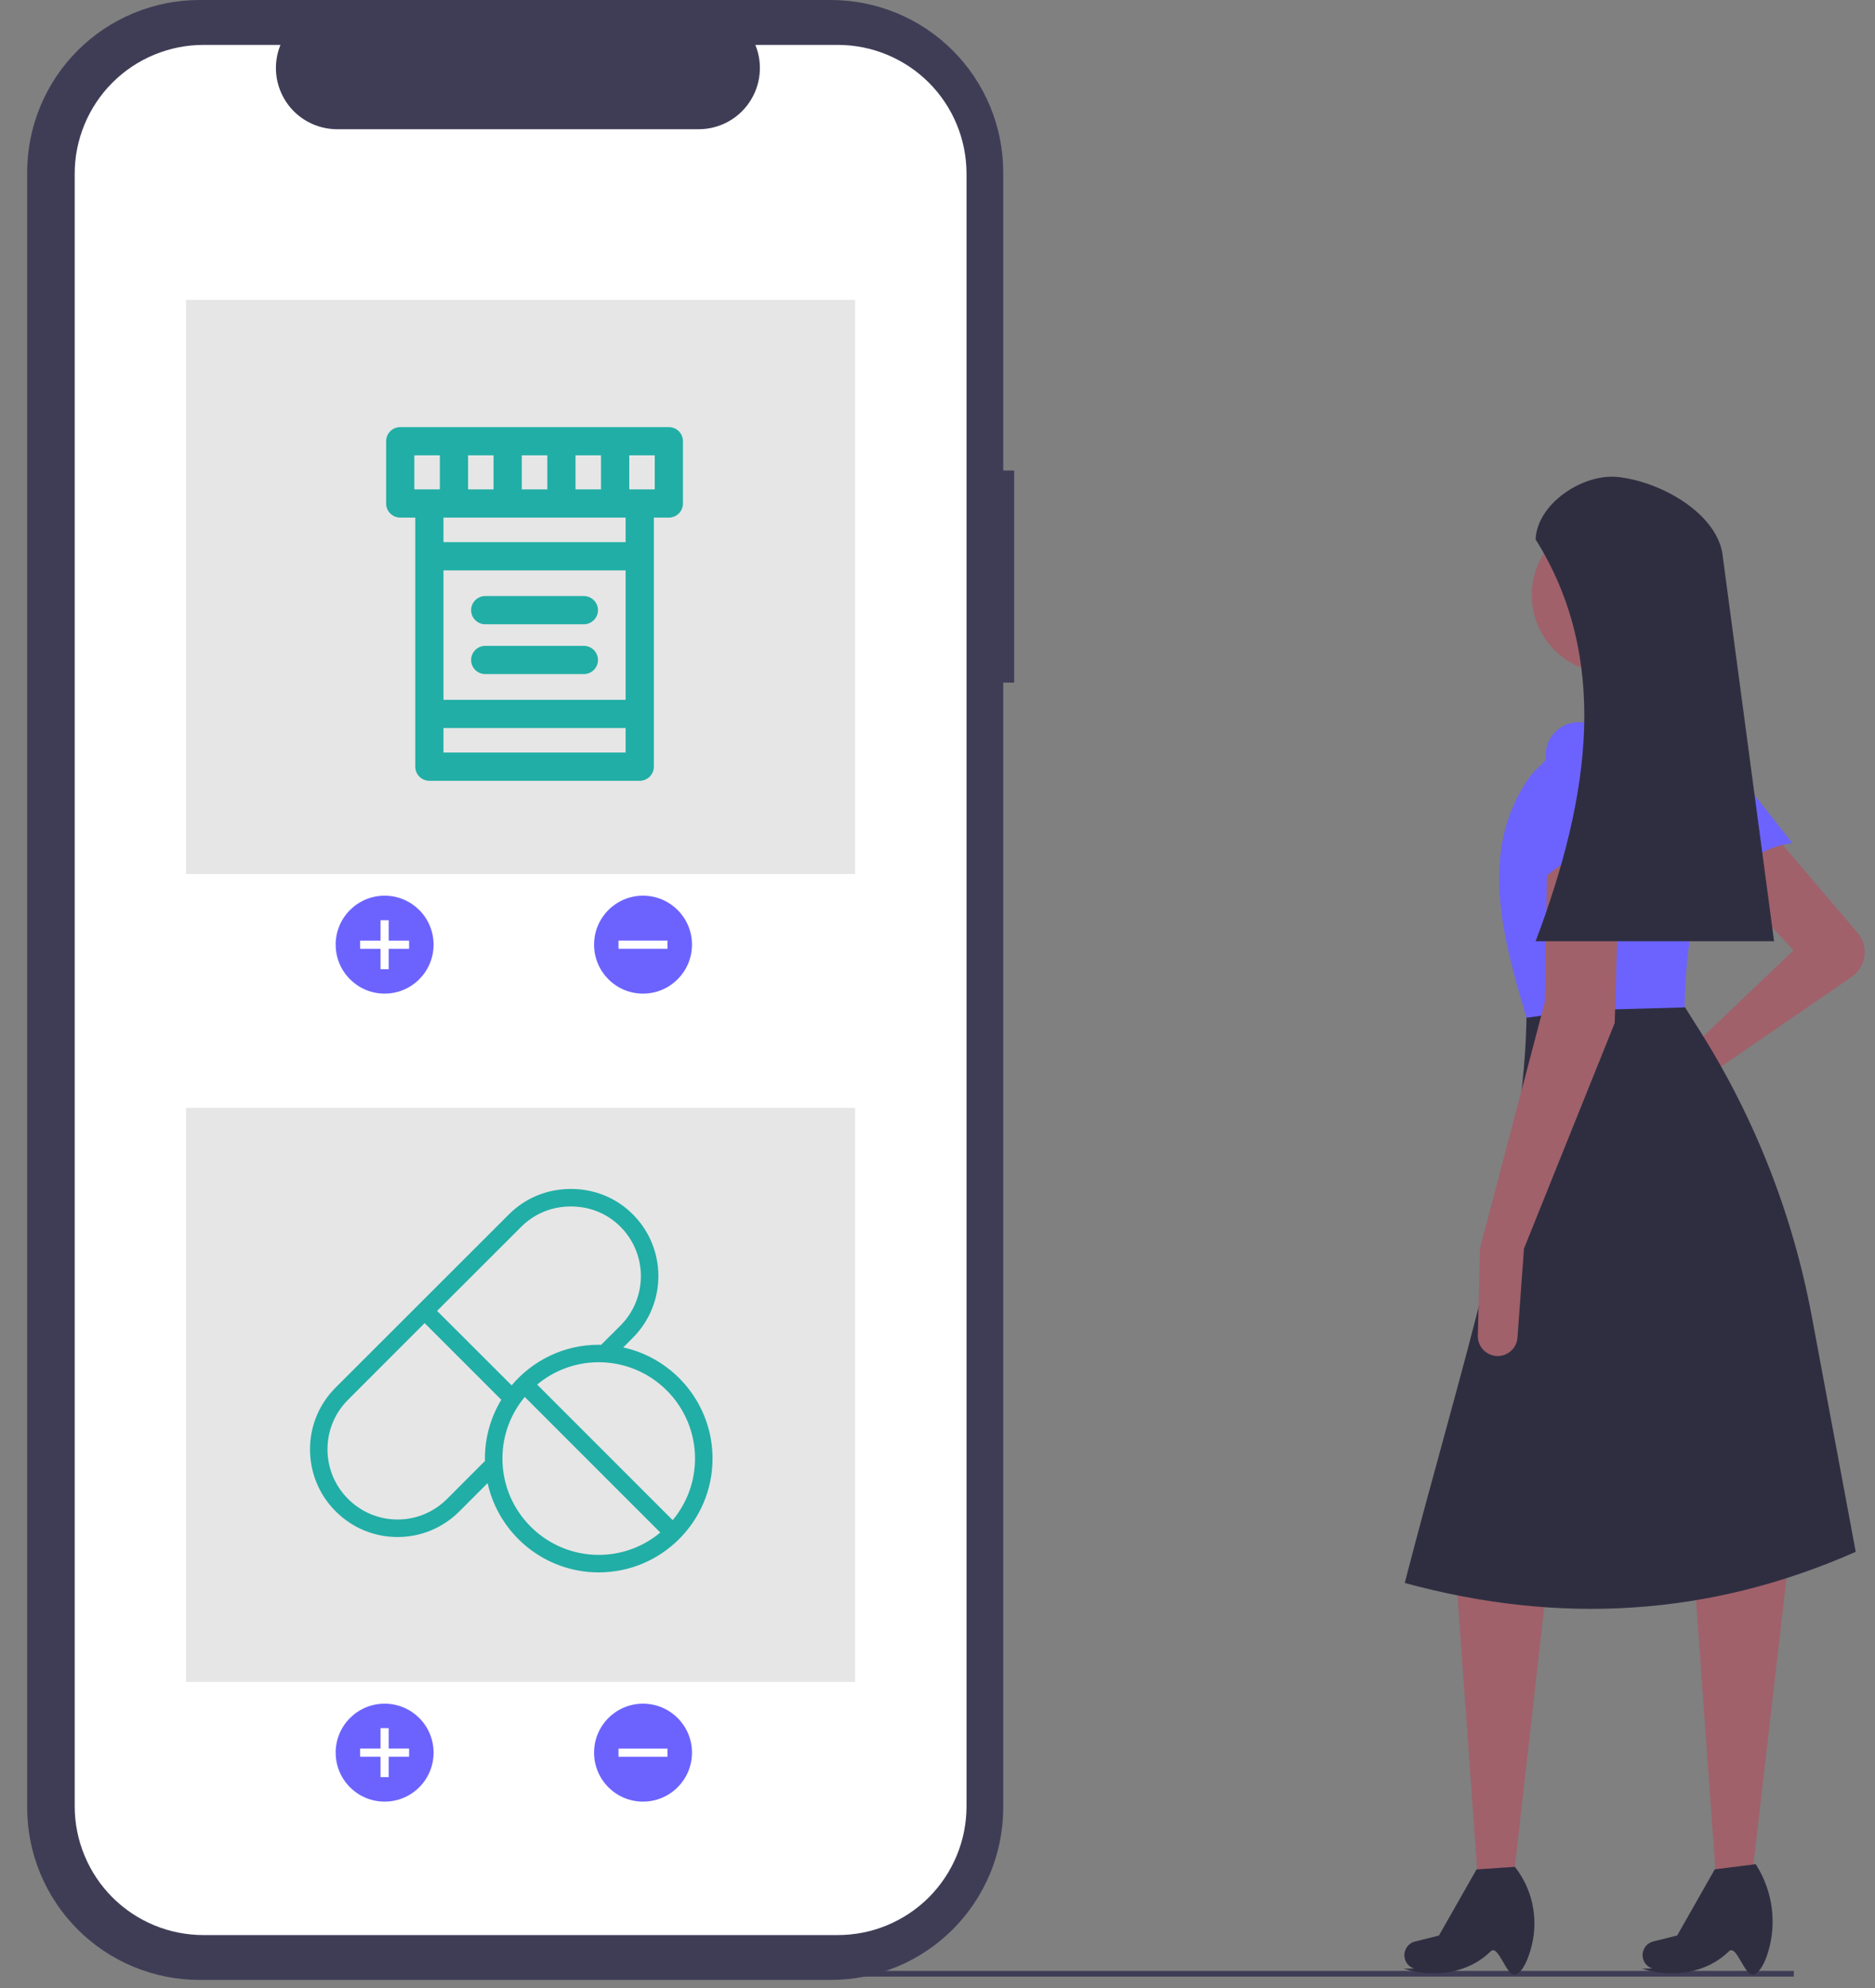 <svg width="50" height="53" viewBox="0 0 50 53" fill="none" xmlns="http://www.w3.org/2000/svg">
<rect x="0" y="0" width="50" height="53" fill="#808080" stroke="none"/>
<path d="M47.835 52.545H18.844V52.696H47.835V52.545Z" fill="#3F3D56"/>
<path d="M49.534 24.868C49.606 24.953 49.66 25.053 49.692 25.16C49.723 25.268 49.732 25.381 49.717 25.491C49.703 25.602 49.665 25.709 49.606 25.804C49.548 25.9 49.47 25.982 49.377 26.045L45.478 28.723L43.76 29.867C43.663 29.933 43.545 29.959 43.429 29.942C43.313 29.924 43.207 29.864 43.133 29.774C43.09 29.721 43.059 29.659 43.041 29.593C43.024 29.527 43.022 29.458 43.034 29.39C43.046 29.323 43.073 29.259 43.112 29.203C43.151 29.147 43.202 29.101 43.261 29.066L44.925 28.101L47.828 25.336L45.961 23.332L47.344 22.295L49.534 24.868Z" fill="#A0616A"/>
<path d="M40.362 50.079H39.408L38.842 42.2L41.261 42.131L40.362 50.079Z" fill="#A0616A"/>
<path d="M40.432 52.638C40.178 52.754 39.965 51.813 39.75 52.024C39.15 52.614 38.231 52.742 37.43 52.485L37.71 52.482C37.662 52.466 37.617 52.441 37.579 52.408C37.54 52.374 37.509 52.334 37.487 52.288C37.465 52.242 37.452 52.193 37.45 52.142C37.448 52.091 37.456 52.04 37.474 51.993C37.495 51.936 37.53 51.885 37.575 51.845C37.62 51.804 37.675 51.775 37.734 51.761L38.372 51.601L39.374 49.839L40.397 49.77C40.626 50.06 40.785 50.399 40.863 50.76C40.941 51.121 40.937 51.495 40.849 51.855C40.757 52.234 40.613 52.555 40.432 52.638Z" fill="#2F2E41"/>
<path d="M46.715 50.08H45.761L45.194 42.201L47.682 41.717L46.715 50.08Z" fill="#A0616A"/>
<path d="M46.785 52.637C46.53 52.753 46.317 51.812 46.102 52.023C45.502 52.613 44.583 52.741 43.782 52.484L44.063 52.481C44.014 52.465 43.97 52.44 43.931 52.407C43.893 52.373 43.862 52.333 43.84 52.287C43.818 52.241 43.805 52.191 43.803 52.141C43.8 52.09 43.808 52.039 43.826 51.992C43.847 51.935 43.882 51.884 43.928 51.843C43.973 51.803 44.028 51.774 44.086 51.759L44.725 51.6L45.727 49.837L46.819 49.699L46.847 49.744C47.058 50.085 47.194 50.466 47.246 50.863C47.298 51.26 47.265 51.664 47.148 52.047C47.058 52.338 46.934 52.568 46.785 52.637Z" fill="#2F2E41"/>
<path d="M47.796 22.475C46.919 22.597 46.311 23.077 46.064 24.036L44.451 21.058C44.356 20.869 44.331 20.652 44.383 20.446C44.434 20.241 44.559 20.061 44.732 19.939C44.916 19.81 45.143 19.756 45.366 19.789C45.588 19.821 45.79 19.938 45.93 20.114L47.796 22.475Z" fill="#6C63FF"/>
<path d="M49.486 41.371C45.565 43.106 41.553 43.32 37.46 42.201C38.955 36.404 40.719 31.163 40.708 26.857L44.717 26.512L45.334 27.49C46.799 29.812 47.809 32.39 48.313 35.088L49.486 41.371Z" fill="#2F2E41"/>
<path d="M42.92 17.94C44.065 17.94 44.994 17.012 44.994 15.866C44.994 14.721 44.065 13.793 42.92 13.793C41.775 13.793 40.847 14.721 40.847 15.866C40.847 17.012 41.775 17.94 42.92 17.94Z" fill="#A0616A"/>
<path d="M45.2 19.531L42.643 19.669L42.228 17.389L44.302 17.043L45.2 19.531Z" fill="#A0616A"/>
<path d="M44.925 26.857L42.123 26.935L40.709 27.133C40.014 24.84 39.43 22.551 40.847 20.636L42.506 18.977L44.994 18.908L45.027 18.927C45.422 19.153 45.728 19.508 45.895 19.931C46.062 20.355 46.08 20.823 45.945 21.258C45.327 23.265 44.931 25.159 44.925 26.857Z" fill="#6C63FF"/>
<path d="M40.64 33.286L40.466 35.661C40.456 35.789 40.402 35.908 40.311 35.998C40.221 36.088 40.101 36.142 39.973 36.151C39.9 36.156 39.827 36.145 39.757 36.12C39.688 36.095 39.625 36.056 39.572 36.005C39.519 35.954 39.477 35.893 39.449 35.825C39.421 35.757 39.408 35.684 39.409 35.61L39.465 33.286L41.193 26.72L41.262 22.712L43.197 22.643L43.059 27.273L40.64 33.286Z" fill="#A0616A"/>
<path d="M43.404 22.986C42.583 22.653 41.817 22.765 41.123 23.47L41.218 20.086C41.23 19.874 41.318 19.674 41.466 19.522C41.613 19.369 41.811 19.276 42.022 19.257C42.246 19.238 42.469 19.305 42.646 19.444C42.822 19.584 42.938 19.786 42.971 20.009L43.404 22.986Z" fill="#6C63FF"/>
<path d="M47.309 25.094H40.95C42.434 21.166 42.912 17.512 40.95 14.381C40.984 13.441 42.19 12.626 43.127 12.716C44.233 12.822 45.719 13.635 45.926 14.727L47.309 25.094Z" fill="#2F2E41"/>
<path d="M27.044 12.544H26.753V4.598C26.753 3.995 26.635 3.397 26.404 2.839C26.172 2.281 25.834 1.774 25.407 1.347C24.98 0.92 24.473 0.581 23.915 0.35C23.357 0.119 22.759 -1.80966e-06 22.155 0H5.322C4.718 -1.33343e-06 4.12 0.119 3.562 0.35C3.004 0.581 2.498 0.92 2.07 1.347C1.643 1.774 1.305 2.281 1.074 2.839C0.843 3.397 0.724 3.995 0.724 4.598V48.186C0.724 48.79 0.843 49.388 1.074 49.946C1.305 50.504 1.643 51.011 2.07 51.438C2.498 51.865 3.004 52.204 3.562 52.435C4.12 52.666 4.718 52.785 5.322 52.785H22.155C22.759 52.785 23.357 52.666 23.915 52.435C24.473 52.204 24.98 51.865 25.407 51.438C25.834 51.011 26.172 50.504 26.404 49.946C26.635 49.388 26.753 48.79 26.753 48.186V18.199H27.044V12.544Z" fill="#3F3D56"/>
<path d="M22.34 1.197H20.143C20.244 1.445 20.283 1.714 20.255 1.98C20.228 2.246 20.136 2.501 19.986 2.723C19.837 2.946 19.636 3.128 19.4 3.253C19.163 3.379 18.9 3.445 18.633 3.445H8.989C8.722 3.445 8.458 3.379 8.222 3.253C7.986 3.128 7.784 2.946 7.635 2.723C7.486 2.501 7.394 2.246 7.366 1.98C7.339 1.714 7.377 1.445 7.479 1.197H5.426C4.975 1.197 4.529 1.286 4.112 1.459C3.695 1.631 3.317 1.884 2.998 2.203C2.679 2.522 2.426 2.901 2.254 3.317C2.081 3.734 1.992 4.18 1.992 4.631V48.155C1.992 48.606 2.081 49.053 2.254 49.469C2.426 49.886 2.679 50.265 2.998 50.584C3.317 50.903 3.695 51.155 4.112 51.328C4.529 51.501 4.975 51.589 5.426 51.589H22.34C22.791 51.589 23.238 51.501 23.654 51.328C24.071 51.155 24.45 50.903 24.769 50.584C25.087 50.265 25.34 49.886 25.513 49.469C25.686 49.053 25.774 48.606 25.774 48.155V4.631C25.774 3.721 25.413 2.847 24.769 2.203C24.125 1.559 23.251 1.197 22.34 1.197Z" fill="white"/>
<path d="M22.804 7.996H4.962V23.3H22.804V7.996Z" fill="#E6E6E6"/>
<path d="M10.257 26.49C10.978 26.49 11.562 25.905 11.562 25.184C11.562 24.463 10.978 23.879 10.257 23.879C9.536 23.879 8.951 24.463 8.951 25.184C8.951 25.905 9.536 26.49 10.257 26.49Z" fill="#6C63FF"/>
<path d="M10.909 25.077H10.365V24.533H10.148V25.077H9.604V25.295H10.148V25.839H10.365V25.295H10.909V25.077Z" fill="white"/>
<path d="M17.147 26.49C17.868 26.49 18.453 25.905 18.453 25.184C18.453 24.463 17.868 23.879 17.147 23.879C16.426 23.879 15.842 24.463 15.842 25.184C15.842 25.905 16.426 26.49 17.147 26.49Z" fill="#6C63FF"/>
<path d="M17.8 25.294V25.076H16.494V25.294H17.8Z" fill="white"/>
<path d="M22.804 29.535H4.962V44.839H22.804V29.535Z" fill="#E6E6E6"/>
<path d="M10.257 48.031C10.978 48.031 11.562 47.447 11.562 46.725C11.562 46.004 10.978 45.42 10.257 45.42C9.536 45.42 8.951 46.004 8.951 46.725C8.951 47.447 9.536 48.031 10.257 48.031Z" fill="#6C63FF"/>
<path d="M10.909 46.616H10.365V46.072H10.148V46.616H9.604V46.834H10.148V47.378H10.365V46.834H10.909V46.616Z" fill="white"/>
<path d="M17.147 48.031C17.868 48.031 18.453 47.447 18.453 46.725C18.453 46.004 17.868 45.42 17.147 45.42C16.426 45.42 15.842 46.004 15.842 46.725C15.842 47.447 16.426 48.031 17.147 48.031Z" fill="#6C63FF"/>
<path d="M17.8 46.835V46.617H16.494V46.835H17.8Z" fill="white"/>
<g clip-path="url(#clip0_519_652)">
<path d="M12.94 16.643H15.569C15.777 16.643 15.946 16.474 15.946 16.267C15.946 16.059 15.777 15.891 15.569 15.891H12.94C12.732 15.891 12.563 16.059 12.563 16.267C12.563 16.474 12.732 16.643 12.94 16.643Z" fill="#21AEA6"/>
<path d="M12.94 17.971H15.569C15.777 17.971 15.946 17.803 15.946 17.595C15.946 17.387 15.777 17.219 15.569 17.219H12.94C12.732 17.219 12.563 17.387 12.563 17.595C12.563 17.803 12.732 17.971 12.94 17.971Z" fill="#21AEA6"/>
<path d="M17.836 11.387H10.673C10.465 11.387 10.297 11.555 10.297 11.763V13.423C10.297 13.631 10.465 13.799 10.673 13.799H11.074C11.074 13.981 11.074 20.267 11.074 20.439C11.074 20.647 11.242 20.816 11.45 20.816H17.059C17.267 20.816 17.436 20.647 17.436 20.439C17.436 20.265 17.436 13.98 17.436 13.799H17.836C18.044 13.799 18.212 13.631 18.212 13.423V11.763C18.212 11.555 18.044 11.387 17.836 11.387ZM15.347 12.139H16.027V13.047H15.347V12.139ZM13.914 12.139H14.595V13.047H13.914V12.139ZM12.482 12.139H13.162V13.047H12.482V12.139ZM11.729 13.047C11.38 13.047 11.399 13.047 11.049 13.047V12.139H11.729V13.047ZM16.683 20.063H11.826V19.409H16.683V20.063ZM16.683 18.657H11.826V15.206H16.683V18.657ZM16.683 14.453H11.826V13.799H16.683V14.453ZM17.46 13.047C17.111 13.047 17.129 13.047 16.78 13.047V12.139H17.46V13.047Z" fill="#21AEA6"/>
</g>
<g clip-path="url(#clip1_519_652)">
<path d="M16.619 35.922L16.874 35.667C17.784 34.757 17.785 33.283 16.874 32.373C16.433 31.932 15.848 31.697 15.224 31.697C15.224 31.697 15.223 31.697 15.223 31.697C14.6 31.697 14.013 31.933 13.572 32.374L8.952 36.99C8.51 37.432 8.267 38.017 8.267 38.64C8.267 39.263 8.51 39.851 8.951 40.292C9.392 40.733 9.978 40.977 10.601 40.977C10.601 40.977 10.602 40.977 10.602 40.977C11.225 40.977 11.811 40.732 12.251 40.292L13.003 39.539C13.302 40.9 14.517 41.92 15.966 41.92C17.639 41.92 19.001 40.559 19.001 38.885C19.001 37.436 17.98 36.221 16.619 35.922ZM13.902 32.704C14.255 32.351 14.724 32.164 15.223 32.164C15.224 32.164 15.224 32.164 15.224 32.164C15.723 32.164 16.192 32.35 16.544 32.703C17.272 33.431 17.272 34.612 16.544 35.341L16.029 35.854C16.008 35.853 15.987 35.851 15.966 35.851C15.035 35.851 14.201 36.272 13.644 36.934L11.655 34.948L13.902 32.704ZM12.931 38.885C12.931 38.906 12.932 38.928 12.933 38.949L11.921 39.962C11.569 40.314 11.1 40.51 10.602 40.51C10.602 40.51 10.601 40.51 10.601 40.51C10.103 40.51 9.634 40.313 9.281 39.961C8.928 39.608 8.734 39.138 8.733 38.639C8.733 38.14 8.928 37.67 9.282 37.317L11.324 35.274L13.368 37.318C13.091 37.776 12.931 38.312 12.931 38.885ZM15.966 41.453C14.55 41.453 13.398 40.301 13.398 38.885C13.398 38.261 13.622 37.688 13.994 37.243L17.608 40.857C17.163 41.229 16.59 41.453 15.966 41.453ZM17.938 40.527L14.324 36.913C14.769 36.541 15.342 36.317 15.966 36.317C17.382 36.317 18.534 37.469 18.534 38.885C18.534 39.509 18.31 40.082 17.938 40.527Z" fill="#21AEA6"/>
</g>
<defs>
<clipPath id="clip0_519_652">
<rect width="9.429" height="9.429" fill="white" transform="translate(9.571 11.387)"/>
</clipPath>
<clipPath id="clip1_519_652">
<rect width="10.734" height="10.734" fill="white" transform="translate(8.267 31.406)"/>
</clipPath>
</defs>
</svg>
